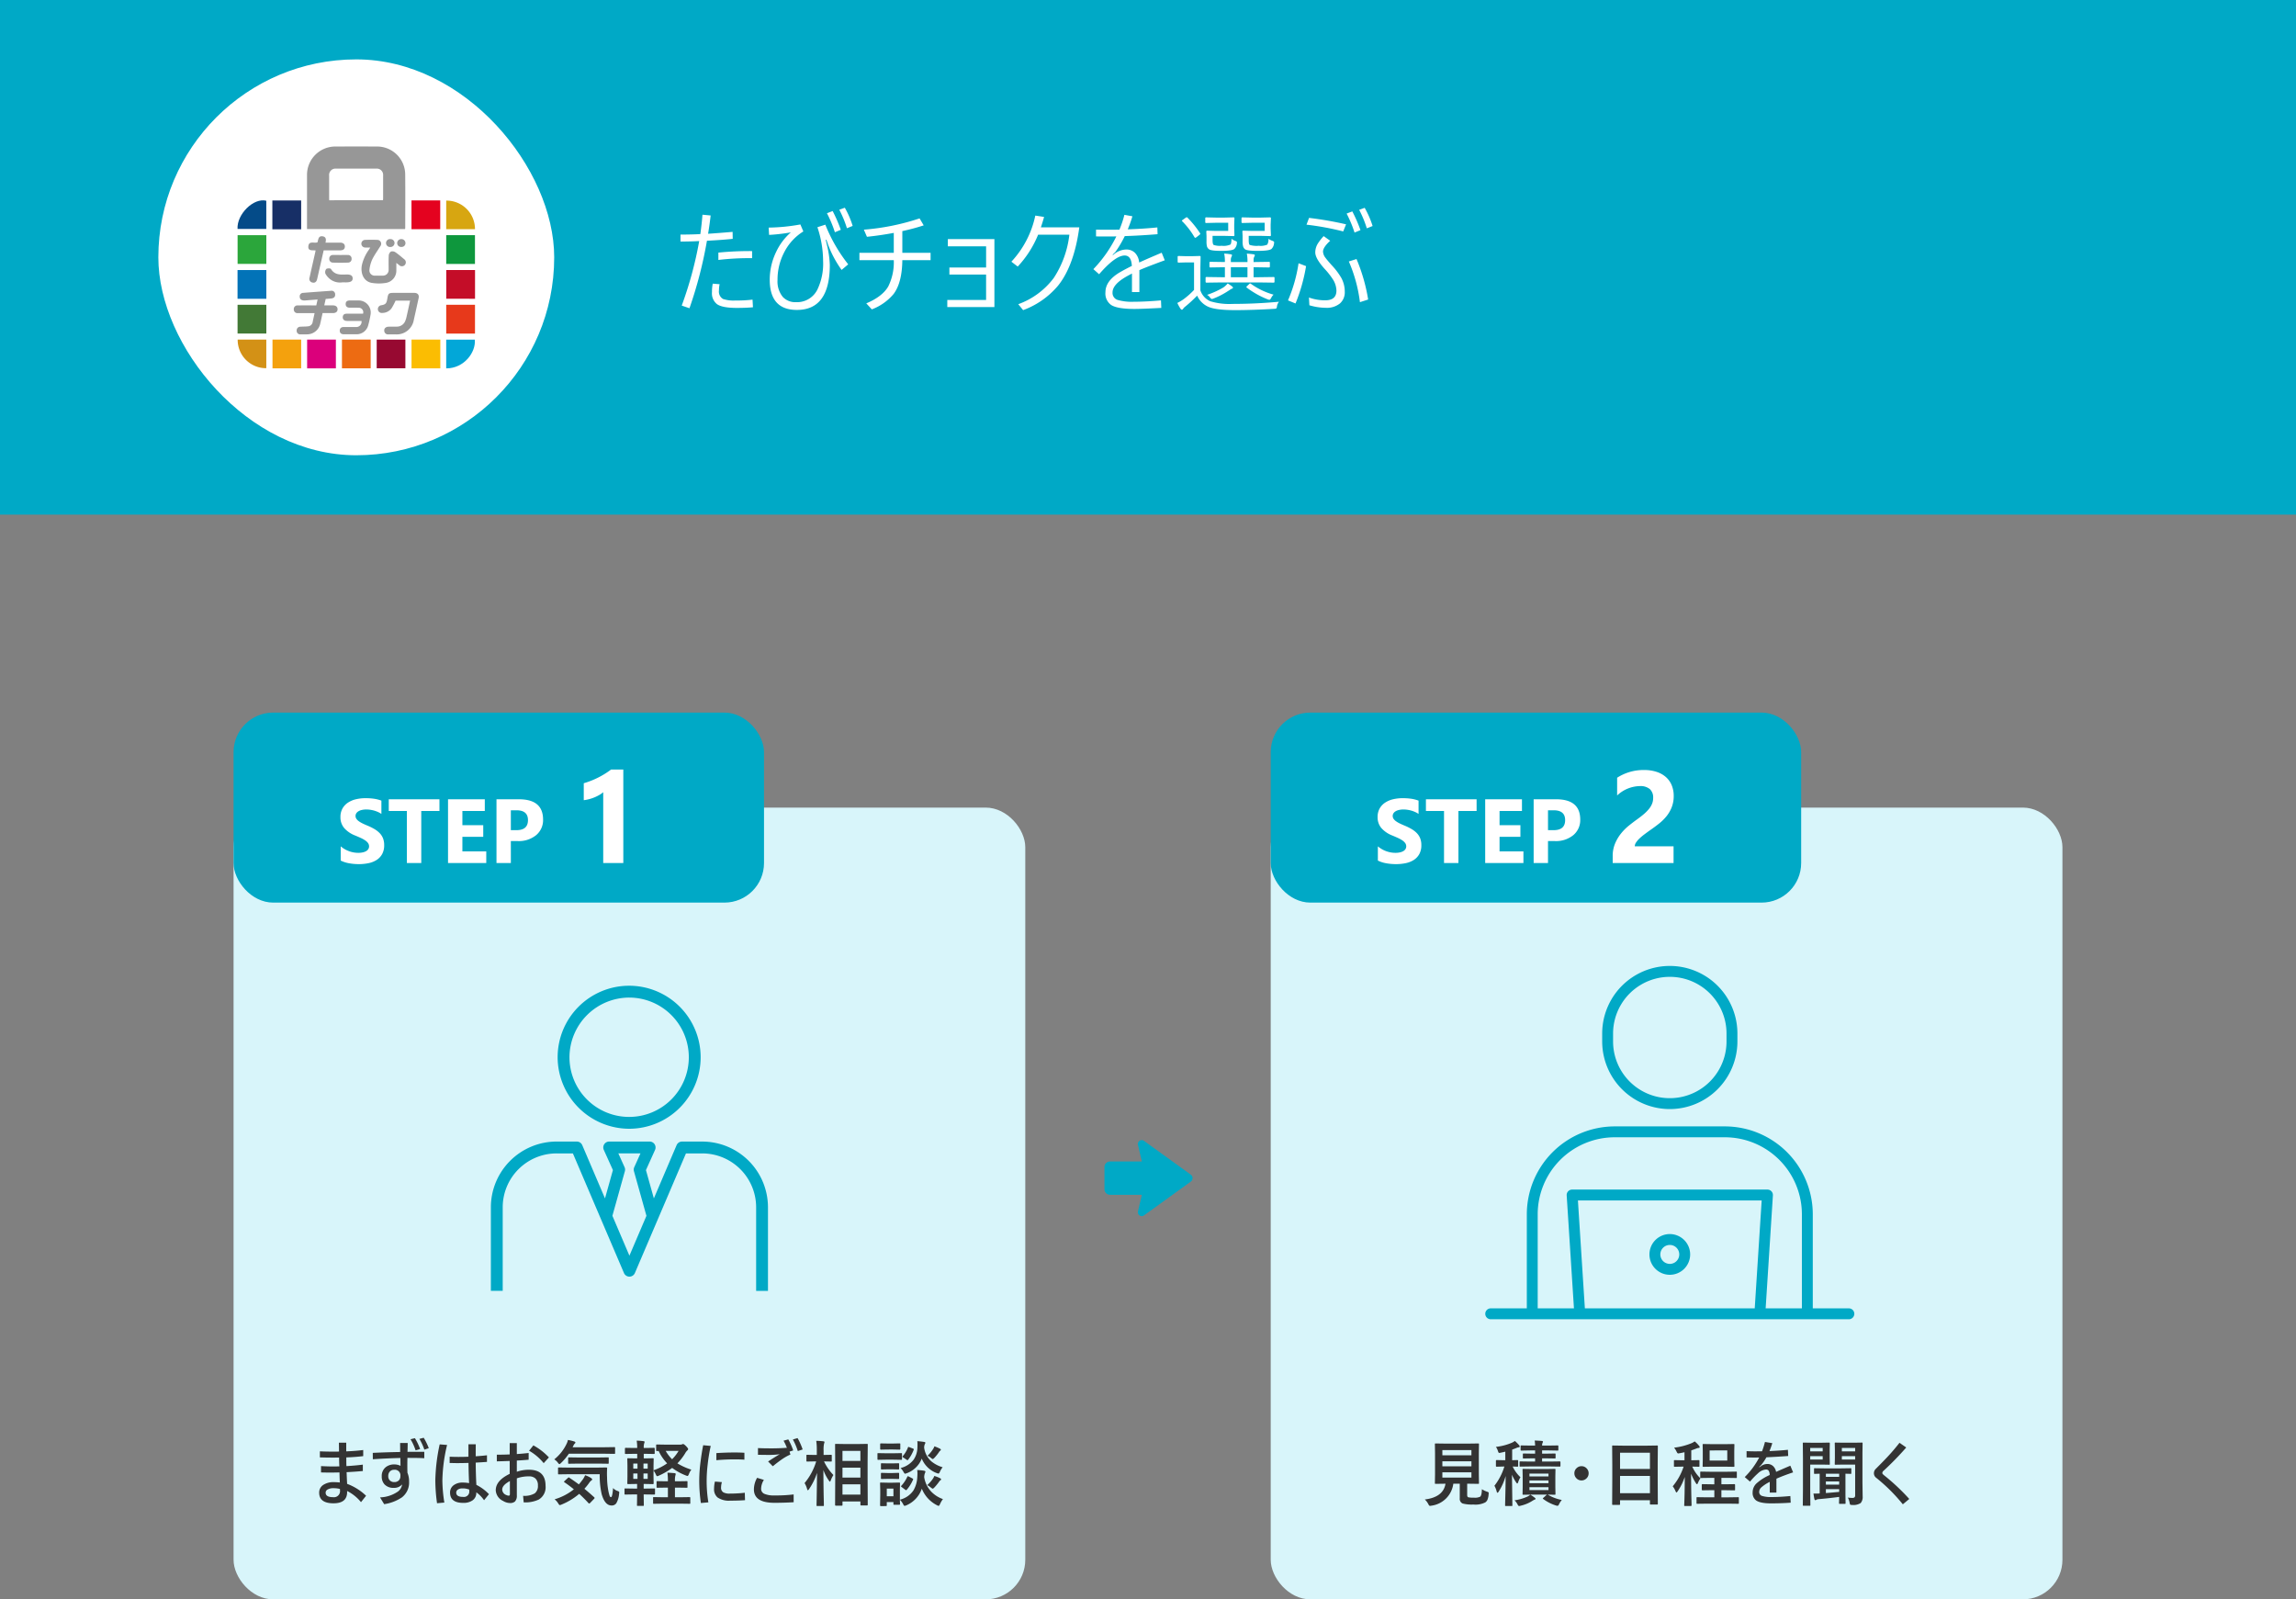 <svg xmlns="http://www.w3.org/2000/svg" width="580" height="404" viewBox="0 0 580 404">
  <rect x="0" y="0" width="580" height="404" fill="#808080" stroke="none"/>
  <g id="グループ_5471" data-name="グループ 5471" transform="translate(-200 -1413)">
    <g id="グループ_5471-2" data-name="グループ 5471">
      <g id="ステップ" transform="translate(59 902)">
        <rect id="長方形_1335" data-name="長方形 1335" width="200" height="200" rx="10" transform="translate(462 715)" fill="#d8f5fa"/>
        <g id="STEP2" transform="translate(227 -9)">
          <g id="グループ_4891" data-name="グループ 4891" transform="translate(289.2 764)">
            <path id="パス_9237" data-name="パス 9237" d="M142.062,208.763a5.143,5.143,0,1,0,5.143,5.143A5.149,5.149,0,0,0,142.062,208.763Zm0,7.533a2.391,2.391,0,1,1,2.391-2.39A2.393,2.393,0,0,1,142.062,216.3Z" transform="translate(-95.449 -141.036)" fill="#00a9c6"/>
            <path id="パス_9238" data-name="パス 9238" d="M123.29,185.549h-9.115V161.785a22.229,22.229,0,0,0-22.2-22.2H64.136a22.229,22.229,0,0,0-22.2,22.2v23.764H32.817a1.376,1.376,0,1,0,0,2.752H123.29a1.376,1.376,0,1,0,0-2.752ZM44.684,161.785a19.474,19.474,0,0,1,19.452-19.452H91.971a19.474,19.474,0,0,1,19.452,19.452v23.764h-9.157L104.1,157.01a1.377,1.377,0,0,0-1.373-1.465H53.379a1.376,1.376,0,0,0-1.373,1.465l1.836,28.539H44.684ZM56.6,185.549,54.846,158.3h46.415l-1.753,27.251Z" transform="translate(-31.441 -99.054)" fill="#00a9c6"/>
            <path id="パス_9239" data-name="パス 9239" d="M123.637,72.655a17.1,17.1,0,0,0,17.08-17.08V53.58a17.08,17.08,0,1,0-34.16,0v1.994A17.1,17.1,0,0,0,123.637,72.655ZM109.309,53.58a14.328,14.328,0,1,1,28.656,0v1.994a14.328,14.328,0,0,1-28.656,0Z" transform="translate(-77.024 -36.5)" fill="#00a9c6"/>
          </g>
          <rect id="長方形_3114" data-name="長方形 3114" width="100" height="100" transform="translate(285 758)" fill="rgba(255,255,255,0)"/>
        </g>
        <rect id="長方形_1334" data-name="長方形 1334" width="200" height="200" rx="10" transform="translate(200 715)" fill="#d8f5fa"/>
        <rect id="長方形_2728" data-name="長方形 2728" width="134" height="48" rx="10" transform="translate(200 691)" fill="#00a9c6"/>
        <rect id="長方形_2745" data-name="長方形 2745" width="134" height="48" rx="10" transform="translate(462 691)" fill="#00a9c6"/>
        <path id="パス_9455" data-name="パス 9455" d="M-73.354-12.331q-.009-.369-.018-1.169-.009-.694-.018-1.081h1.854v2.2q2.347-.088,4.289-.343v1.547q-2.039.246-4.271.325v.879q0,.809.035,1.318,2.619-.167,4.14-.378v1.617q-1.731.167-4.1.29.07,1.907.132,2.953a13.93,13.93,0,0,1,4.79,3.006L-67.808.448a10.689,10.689,0,0,0-3.507-2.821v.281q0,2.83-3.437,2.83-3.621,0-3.621-2.7a2.285,2.285,0,0,1,1.143-2.013,4.6,4.6,0,0,1,2.514-.633,13.394,13.394,0,0,1,1.564.088q-.07-1.406-.088-2.54-1.441.035-2.145.035-1.529,0-2.522-.035v-1.6q1.714.088,2.7.088,1.283,0,1.934-.018-.062-1.107-.062-2.232-.536.018-1.617.018-1.433,0-3.243-.053v-1.529q1.564.07,3.138.07Q-73.925-12.313-73.354-12.331Zm.237,9.448a6.234,6.234,0,0,0-1.6-.193,2.864,2.864,0,0,0-1.564.352.9.9,0,0,0-.457.782q0,1.134,1.89,1.134a1.538,1.538,0,0,0,1.731-1.749Zm17.042-7.849q-.026.914-.026,1.872t.026,1.872a5.609,5.609,0,0,1,.413,2.25,4.7,4.7,0,0,1-1.8,3.973A10.874,10.874,0,0,1-61.954.958L-63-.756a8.42,8.42,0,0,0,4.553-1.5,2.72,2.72,0,0,0,1.028-1.775,2.662,2.662,0,0,1-2.109.87,3.057,3.057,0,0,1-2.3-.844,2.86,2.86,0,0,1-.738-2.074,2.807,2.807,0,0,1,1.037-2.329,3.406,3.406,0,0,1,2.171-.677,3.522,3.522,0,0,1,1.529.36l-.035-1.986q-3.349.079-6.952.325l-.018-1.617q3.437-.158,6.926-.22l-.018-2.268h1.916q0,.65-.044,2.232,1.441-.018,4.236-.018v1.626q-1.512-.079-3.278-.079ZM-59.44-7.726a1.381,1.381,0,0,0-1.081.439,1.616,1.616,0,0,0-.4,1.151,1.459,1.459,0,0,0,.466,1.151,1.493,1.493,0,0,0,1.046.36,1.525,1.525,0,0,0,1.2-.466,1.542,1.542,0,0,0,.352-1.063A1.4,1.4,0,0,0-59.44-7.726Zm4.14-7.717,1.116-.272a15.7,15.7,0,0,1,1.318,2.751l-1.151.325A13.179,13.179,0,0,0-55.3-15.442Zm2.25-.088,1.081-.29a15.014,15.014,0,0,1,1.283,2.628l-1.116.378A14.564,14.564,0,0,0-53.051-15.53ZM-38.83-9.536q.026,2.988.167,5.616a11.509,11.509,0,0,1,3.182,2.355L-36.721-.035a7.924,7.924,0,0,0-1.96-2v.088A2.249,2.249,0,0,1-39.647.009a3.918,3.918,0,0,1-2.329.624q-3.331,0-3.331-2.61a2.221,2.221,0,0,1,.976-1.9A3.636,3.636,0,0,1-42.144-4.5a9.279,9.279,0,0,1,1.644.141q-.123-2.575-.149-5.106-1.538.053-3.006.053-.105,0-1.758-.035V-11.03q1.266.053,2.215.053,1.239,0,2.531-.053v-3.138h1.854q-.018,1.081-.018,3.023,1.3-.07,2.848-.246v1.67Q-36.949-9.642-38.83-9.536Zm-1.617,6.82A4.216,4.216,0,0,0-42.2-3.023a1.942,1.942,0,0,0-1.151.308.9.9,0,0,0-.4.756q0,1.081,1.731,1.081a1.36,1.36,0,0,0,1.564-1.512ZM-46.063-14A41.636,41.636,0,0,0-47.25-5.08a36.46,36.46,0,0,0,.5,5.634L-48.6.721a42.294,42.294,0,0,1-.431-5.836,46.661,46.661,0,0,1,1.1-9.035Zm15.82,2.391v-2.865h1.8V-11.7q1.485-.105,2.988-.272v1.7q-1.468.132-2.988.211v2.83a9.306,9.306,0,0,1,3.041-.51q4.219,0,4.219,4.069A3.625,3.625,0,0,1-22.9-.211,8.041,8.041,0,0,1-26.71.5l-.149-1.652a5.142,5.142,0,0,0,2.944-.624,2.334,2.334,0,0,0,.8-1.986,2.323,2.323,0,0,0-.624-1.758,2.237,2.237,0,0,0-1.608-.545,8.785,8.785,0,0,0-3.094.5v4.271A2.127,2.127,0,0,1-28.916.29a1.806,1.806,0,0,1-1.266.378A3.384,3.384,0,0,1-31.913.141,3.164,3.164,0,0,1-33.768-2.54q0-2.47,3.524-4.157V-9.958q-2.057.079-3.252.1V-11.54Q-31.676-11.54-30.243-11.61Zm.044,6.732q-1.934,1.028-1.934,2.145A1.52,1.52,0,0,0-31.1-1.354a1.519,1.519,0,0,0,.615.167q.29,0,.29-.378Zm4.852-7.664,1.081-1.354a15.668,15.668,0,0,1,3.929,3.041L-21.656-9.4A13.1,13.1,0,0,0-25.348-12.542ZM-7.5-6.609h-7.849l-2.47.035q-.158,0-.185-.035a.3.3,0,0,1-.026-.158V-8.121q0-.141.035-.167a.355.355,0,0,1,.176-.026l2.47.035h7.014l2.487-.035a.194.194,0,0,1,.22.22q-.044.659-.044,1.318,0,.51.026.993A18.9,18.9,0,0,0-5.3-2.294,11.3,11.3,0,0,0-5-1.125q.132.308.36.308.334,0,.51-2.3a2.751,2.751,0,0,0,1.239.773q.325.123.325.334a3.914,3.914,0,0,1-.053.439,5.535,5.535,0,0,1-.7,2.3,1.383,1.383,0,0,1-1.187.563q-1.679,0-2.5-2.848A20.888,20.888,0,0,1-7.5-6.609Zm-7.69.87q1.45.976,2.417,1.705.519-.6,1.037-1.31a5.93,5.93,0,0,0,.545-1.011,6.141,6.141,0,0,1,1.547.738q.237.185.237.325T-9.642-5a2.119,2.119,0,0,0-.483.519,14.081,14.081,0,0,1-1.248,1.547q1.178.967,2.435,2.109A.3.3,0,0,1-8.8-.615a.3.3,0,0,1-.105.2L-9.914.633q-.158.158-.246.158a.289.289,0,0,1-.185-.105q-1.125-1.23-2.338-2.338a16.558,16.558,0,0,1-4.447,2.7,1.614,1.614,0,0,1-.448.141q-.158,0-.4-.413A3.987,3.987,0,0,0-18.9-.272,14.008,14.008,0,0,0-14.036-2.8q-1.2-.976-2.373-1.767-.123-.079-.123-.132t.141-.193l.844-.773q.158-.141.22-.141A.258.258,0,0,1-15.187-5.739Zm-3.8-4.614a11.179,11.179,0,0,0,3.129-3.955,3.83,3.83,0,0,0,.325-.958,11.42,11.42,0,0,1,1.635.4q.255.088.255.255a.372.372,0,0,1-.123.237,1.216,1.216,0,0,0-.308.4l-.272.554h8.051l2.461-.035a.32.32,0,0,1,.193.035.3.3,0,0,1,.026.158v1.318q0,.141-.044.167a.355.355,0,0,1-.176.026l-2.461-.035h-9a13.984,13.984,0,0,1-1.96,2.32q-.308.308-.413.308-.141,0-.4-.36A3.256,3.256,0,0,0-18.984-10.354ZM-12.9-9.29l-2.373.035a.278.278,0,0,1-.176-.035.416.416,0,0,1-.026-.185v-1.2q0-.141.044-.167a.275.275,0,0,1,.158-.026l2.373.035h5.08l2.391-.035a.278.278,0,0,1,.176.035.3.3,0,0,1,.026.158v1.2q0,.158-.044.193a.275.275,0,0,1-.158.026L-7.822-9.29ZM15.645-7.761a3.937,3.937,0,0,0-.615,1.116q-.2.483-.343.483a2.3,2.3,0,0,1-.413-.123A14.3,14.3,0,0,1,10.8-8.2,17.163,17.163,0,0,1,7.436-6.249,1.359,1.359,0,0,1,7-6.108q-.141,0-.343-.483a5.969,5.969,0,0,0-.571-.976v1.582l.035,1.7q0,.176-.2.176L3.946-4.148H3.6v1.169h.448l2.232-.035q.185,0,.185.2v1.151q0,.193-.185.193L4.052-1.5H3.6L3.639,1.2q0,.141-.035.167a.328.328,0,0,1-.167.026H2.109q-.149,0-.176-.035A.3.3,0,0,1,1.907,1.2q0-.026.009-.369.018-1.16.026-2.338H1.151l-2.188.035q-.149,0-.176-.035a.3.3,0,0,1-.026-.158V-2.812q0-.149.035-.176a.328.328,0,0,1,.167-.026l2.188.035h.791V-4.148H1.626l-1.96.035q-.2,0-.2-.176l.035-1.7V-8.771L-.536-10.45q0-.141.035-.167a.328.328,0,0,1,.167-.026l1.96.035h.343V-11.76H1.187l-2.118.035a.278.278,0,0,1-.176-.035.3.3,0,0,1-.026-.158v-1.169q0-.185.2-.185l2.118.035h.782a11.626,11.626,0,0,0-.132-1.854,14.733,14.733,0,0,1,1.714.132q.29.053.29.176a.931.931,0,0,1-.088.325,3.288,3.288,0,0,0-.132,1.169v.053h.431l2.162-.035q.176,0,.176.185v1.169q0,.193-.176.193L4.052-11.76H3.621v1.151h.325l1.978-.035q.149,0,.176.035a.3.3,0,0,1,.026.158L6.091-8.771V-7.6A13.841,13.841,0,0,0,9.527-9.352,11.362,11.362,0,0,1,7.383-12.48q-.255.018-.413.018T6.785-12.5a.239.239,0,0,1-.035-.158v-1.257q0-.141.044-.176a.355.355,0,0,1,.176-.026l2.162.035h3.744a1.036,1.036,0,0,0,.448-.088.547.547,0,0,1,.229-.07q.22,0,.747.527.536.554.536.747a.481.481,0,0,1-.22.36,3.127,3.127,0,0,0-.571.773A14.27,14.27,0,0,1,12.12-9.352,15.76,15.76,0,0,0,15.645-7.761ZM12.419-12.5H9.167a9.052,9.052,0,0,0,1.617,2.109A10.243,10.243,0,0,0,12.419-12.5ZM4.614-5.44V-6.794H3.551V-5.44Zm-3.639,0H2.039V-6.794H.976Zm0-2.575H2.039V-9.308H.976ZM4.614-9.308H3.551v1.292H4.614ZM14.476-4.86q.141,0,.167.035a.3.3,0,0,1,.026.158v1.283a.264.264,0,0,1-.031.163.264.264,0,0,1-.163.031l-2.145-.035H11.5V-.791h1.354L15.2-.826q.176,0,.176.193V.642a.32.32,0,0,1-.035.193A.229.229,0,0,1,15.2.861L12.858.826H8.5L6.179.861Q6.029.861,6,.817A.355.355,0,0,1,5.977.642V-.633A.264.264,0,0,1,6.007-.8a.286.286,0,0,1,.171-.031L8.5-.791H9.721V-3.226H9.185L7.058-3.19a.278.278,0,0,1-.176-.035.3.3,0,0,1-.026-.158V-4.667q0-.141.044-.167a.275.275,0,0,1,.158-.026l2.127.035h.536v-.088A15.1,15.1,0,0,0,9.6-7q.563.018,1.811.123.272.026.272.2a.966.966,0,0,1-.07.378A4.781,4.781,0,0,0,11.5-4.931v.105h.826Zm7.128.105,1.758.149a4.856,4.856,0,0,0-.211,1.362,1.317,1.317,0,0,0,.589,1.222,3.251,3.251,0,0,0,1.608.308,34.676,34.676,0,0,0,3.8-.211L29.2-.053Q27.606.07,25.471.07a5.061,5.061,0,0,1-3.208-.809,2.691,2.691,0,0,1-.879-2.2A7.761,7.761,0,0,1,21.6-4.755Zm.36-5.4v-1.784q2.294-.158,4.711-.158,1.178,0,2.373.07v1.749q-.914-.079-2.5-.079Q24.311-10.354,21.964-10.151Zm-1.424-3.6a44.428,44.428,0,0,0-.773,4.711,34.815,34.815,0,0,0-.255,3.823A33.543,33.543,0,0,0,19.942.5l-1.89.167a39.164,39.164,0,0,1-.413-5.924,38.5,38.5,0,0,1,.352-4.685q.272-2.145.642-3.99Zm19.907,1.441.22.738a12.124,12.124,0,0,0-1.819.984q-1.02.668-2.628,1.969l-1.187-1.2q1.714-1.134,2.944-1.837a19.743,19.743,0,0,1-2.443.176q-1.661,0-3.059-.035V-13.21q1.257.07,3.472.07,1.793,0,3.832-.141a13.084,13.084,0,0,0-.844-1.8l1.2-.325a15.556,15.556,0,0,1,1.239,2.786Zm.844-3.076,1.187-.343a17.072,17.072,0,0,1,1.283,2.865l-1.222.413A16.608,16.608,0,0,0,41.291-15.39ZM32.256-5.7l1.714.519a4.348,4.348,0,0,0-.7,2.232,1.354,1.354,0,0,0,.835,1.3,5.962,5.962,0,0,0,2.5.4,36.1,36.1,0,0,0,4.878-.255L41.493.466q-2.452.149-4.86.149-5.186,0-5.186-3.4A5.973,5.973,0,0,1,32.256-5.7ZM53.6,1.336H52.146q-.193,0-.193-.185l.035-6.8V-9.2l-.035-4.869q0-.149.035-.176a.3.3,0,0,1,.158-.026l2.215.035h3.454l2.2-.035q.141,0,.167.035a.328.328,0,0,1,.026.167L60.17-9.8v4.131L60.205,1.1q0,.185-.193.185H58.526q-.176,0-.176-.185V.272H53.824v.879q0,.132-.044.158A.355.355,0,0,1,53.6,1.336Zm.22-2.795h4.526v-2.6H53.824Zm0-11.048v2.549h4.526v-2.549Zm0,6.75h4.526v-2.5H53.824ZM45.36-2.821q-.193.264-.29.264t-.176-.29a5.841,5.841,0,0,0-.65-1.521A15.479,15.479,0,0,0,47.18-9.844h-.413l-1.854.035a.278.278,0,0,1-.176-.035A.3.3,0,0,1,44.71-10V-11.32q0-.141.035-.167a.328.328,0,0,1,.167-.026l1.854.035h.571v-1.116a16.227,16.227,0,0,0-.141-2.452q1.02.026,1.793.123.29.035.29.185a1.062,1.062,0,0,1-.105.378,6.851,6.851,0,0,0-.123,1.749v1.134l1.872-.035q.141,0,.167.035a.3.3,0,0,1,.026.158V-10q0,.141-.035.167a.3.3,0,0,1-.158.026l-1.767-.035A12.991,12.991,0,0,0,51.53-6.407a6.979,6.979,0,0,0-.677,1.389q-.132.29-.2.29T50.4-4.983A10.994,10.994,0,0,1,49-7.664q.009,3.067.07,6.425.018.712.044,1.872.009.519.009.6,0,.141-.035.167a.328.328,0,0,1-.167.026H47.47q-.149,0-.176-.035a.3.3,0,0,1-.026-.158q0-.079.026-1.318.07-3.771.1-6.855A16.152,16.152,0,0,1,45.36-2.821Zm23,3.735q0,.2-.176.2h-1.3q-.141,0-.167-.035a.328.328,0,0,1-.026-.167V.431H65.013v.826q0,.185-.2.185H63.519q-.2,0-.2-.185l.044-2.716V-2.61L63.316-4.3q0-.149.035-.176a.328.328,0,0,1,.167-.026l1.635.035h1.371L68.186-4.5q.176,0,.176.2l-.035,1.38V-.176a5.764,5.764,0,0,0,3.419-2.338,7.333,7.333,0,0,0,.976-3.445q.035-.448.035-.809a7.975,7.975,0,0,0-.053-.9,12.445,12.445,0,0,1,1.723.176q.343.062.343.237a.579.579,0,0,1-.105.325,3.124,3.124,0,0,0-.2,1.072,6.871,6.871,0,0,0,1.89,3.762A7.537,7.537,0,0,0,79.2-.325,5.99,5.99,0,0,0,78.46.94q-.211.448-.343.448A1.412,1.412,0,0,1,77.7,1.23a8.019,8.019,0,0,1-3.832-4.184,7.09,7.09,0,0,1-3.946,4.219,2.047,2.047,0,0,1-.413.123q-.149,0-.378-.448a4.316,4.316,0,0,0-.809-1.1q.009.475.026.835Q68.361.905,68.361.914Zm-1.67-3.885H65.013v1.925h1.679Zm12.437-5.4a4.762,4.762,0,0,0-.686,1.134q-.22.466-.36.466a1.565,1.565,0,0,1-.4-.105,6.55,6.55,0,0,1-3.832-3.674A6.421,6.421,0,0,1,70.04-6.855a2.768,2.768,0,0,1-.4.123q-.149,0-.4-.448a4.493,4.493,0,0,0-.738-.993,5.906,5.906,0,0,0,3.278-2.092,5.6,5.6,0,0,0,.967-3.032q.026-.439.026-.791a8.073,8.073,0,0,0-.044-.87q.747.044,1.67.185.36.053.36.211a.58.58,0,0,1-.123.325,2.331,2.331,0,0,0-.185.914,5.633,5.633,0,0,0,1.828,3.472A8.031,8.031,0,0,0,79.128-8.367ZM64.749-11.9h2l1.907-.035a.278.278,0,0,1,.176.035.3.3,0,0,1,.026.158v1.283q0,.149-.044.185a.275.275,0,0,1-.158.026l-1.907-.035h-2l-1.89.035q-.149,0-.176-.044a.328.328,0,0,1-.026-.167v-1.283q0-.141.035-.167a.328.328,0,0,1,.167-.026Zm.413-2.461h1.459l1.617-.035q.141,0,.167.035a.3.3,0,0,1,.026.158V-13q0,.185-.193.185l-1.617-.035H65.162l-1.644.035q-.176,0-.176-.185v-1.2q0-.193.176-.193Zm.105,5.019h1.151l1.494-.035q.158,0,.185.035a.258.258,0,0,1,.035.167v1.169q0,.141-.044.167a.355.355,0,0,1-.176.026l-1.494-.035H65.268l-1.529.035a.278.278,0,0,1-.176-.035.3.3,0,0,1-.026-.158V-9.176q0-.149.044-.176a.275.275,0,0,1,.158-.026Zm0,2.435h1.151l1.494-.044q.158,0,.185.035a.258.258,0,0,1,.035.167V-5.6q0,.149-.044.176a.355.355,0,0,1-.176.026l-1.494-.035H65.268L63.738-5.4a.278.278,0,0,1-.176-.035.328.328,0,0,1-.026-.167V-6.75q0-.141.044-.176a.275.275,0,0,1,.158-.026Zm4.931.949q.079-.149.149-.149a.558.558,0,0,1,.211.079l.9.466q.22.123.22.2a.475.475,0,0,1-.035.141A9.842,9.842,0,0,1,70.075-2.7q-.105.123-.185.123a.387.387,0,0,1-.211-.105l-.905-.686q-.167-.123-.167-.193,0-.044.1-.149A8.753,8.753,0,0,0,70.2-5.959Zm5.027,2.092a8.187,8.187,0,0,0,1.45-1.626,2.927,2.927,0,0,0,.343-.677,7.569,7.569,0,0,1,1.389.536q.325.158.325.308a.325.325,0,0,1-.2.272,1.263,1.263,0,0,0-.3.334,13.445,13.445,0,0,1-1.213,1.477q-.29.29-.4.29a1.421,1.421,0,0,1-.466-.29A5.747,5.747,0,0,0,75.226-3.867Zm.07-7.4a8.21,8.21,0,0,0,1.415-1.705,2.3,2.3,0,0,0,.325-.686,10.328,10.328,0,0,1,1.354.571q.29.158.29.272t-.176.272a1.235,1.235,0,0,0-.308.36,11.6,11.6,0,0,1-1.134,1.415q-.325.325-.439.325a.975.975,0,0,1-.413-.255A3.415,3.415,0,0,0,75.3-11.268Zm-4.931-2.1q.053-.149.105-.149a1.559,1.559,0,0,1,.229.07l.94.36q.2.088.2.185a.512.512,0,0,1-.026.123,9.459,9.459,0,0,1-1.4,2.5q-.105.123-.167.123a.387.387,0,0,1-.211-.105l-.888-.6q-.176-.114-.176-.176a.317.317,0,0,1,.088-.149A7.5,7.5,0,0,0,70.365-13.368Z" transform="translate(300 890)" fill="#333" stroke="rgba(0,0,0,0)" stroke-width="1"/>
        <path id="パス_9456" data-name="パス 9456" d="M-46.657-2.821a5.759,5.759,0,0,0,1.31.624A1.489,1.489,0,0,1-45-2.039a.232.232,0,0,1,.07.185q0,.062-.026.272a4.409,4.409,0,0,1-.3,1.441A1.612,1.612,0,0,1-45.8.51a5.483,5.483,0,0,1-3.006.536A9.081,9.081,0,0,1-51.508.791a1.246,1.246,0,0,1-.738-1.274V-4.21h-1.626A6.426,6.426,0,0,1-59.4,1.336a2.214,2.214,0,0,1-.378.053q-.185,0-.413-.448a4.054,4.054,0,0,0-.879-1.169Q-56.4-.809-55.85-4.21h-.035l-2.435.035A.3.3,0,0,1-58.5-4.21a.328.328,0,0,1-.026-.167l.035-2.188v-5.388l-.035-2.232q0-.141.035-.167a.387.387,0,0,1,.176-.026l2.47.035h5.8l2.452-.035q.149,0,.176.035a.3.3,0,0,1,.026.158l-.035,2.232v5.388l.035,2.188a.286.286,0,0,1-.031.171.286.286,0,0,1-.171.031l-2.452-.035h-.325v2.848q0,.519.325.589a6.482,6.482,0,0,0,1.4.088A3.084,3.084,0,0,0-47.1-.923Q-46.683-1.239-46.657-2.821ZM-49.3-5.757V-7.093h-7.339v1.336Zm0-6.952h-7.339v1.318H-49.3Zm-7.339,4.1H-49.3V-9.879h-7.339Zm30.173,8.5A4.755,4.755,0,0,0-27.154.958q-.193.413-.4.413a1.762,1.762,0,0,1-.466-.105A10.664,10.664,0,0,1-31.17-.36q-.088-.07-.088-.123t.167-.2l.861-.773h-3.762l-2.2.035q-.141,0-.167-.035a.3.3,0,0,1-.026-.158l.035-1.661V-6.1l-.035-1.644a.3.3,0,0,1,.035-.185.3.3,0,0,1,.158-.026l2.2.035h3.5l2.206-.035q.158,0,.193.044a.328.328,0,0,1,.026.167L-28.1-6.1v2.821l.035,1.661q0,.132-.035.163a.334.334,0,0,1-.185.031l-.519-.009q-.554-.018-1.222-.026A10.9,10.9,0,0,0-26.468-.105Zm-3.366-2.5v-.721h-4.808v.721Zm0-4.157h-4.808v.721h4.808Zm-4.808,2.426h4.808v-.694h-4.808Zm-3.683-10.67a10.455,10.455,0,0,1,1.081,1.081.466.466,0,0,1,.141.325q0,.167-.29.2a2.166,2.166,0,0,0-.571.176q-.431.185-1.046.4v2.681l1.336-.035q.176,0,.176.2V-8.71q0,.2-.176.2l-.378-.018q-.378-.009-.835-.026a8.94,8.94,0,0,0,1.969,2.707,5.672,5.672,0,0,0-.562,1.222q-.114.36-.237.36-.1,0-.281-.272a10.637,10.637,0,0,1-1.063-1.942l.105,7.708q0,.141-.035.167a.3.3,0,0,1-.158.026H-40.6q-.141,0-.167-.035a.3.3,0,0,1-.026-.158q0-.07.026-1.16.088-3.3.114-6.223A14.622,14.622,0,0,1-42.438-2.18q-.167.255-.281.255t-.2-.308a5.6,5.6,0,0,0-.571-1.459,14.91,14.91,0,0,0,2.514-4.86h-.229l-1.731.044q-.176,0-.176-.2V-9.984q0-.2.176-.2l1.731.035h.466v-2.162q-.686.176-1.116.255a2.269,2.269,0,0,1-.387.07.245.245,0,0,1-.22-.132,3.168,3.168,0,0,1-.149-.387,3.788,3.788,0,0,0-.5-1.011,13.9,13.9,0,0,0,4.069-1.063A3.61,3.61,0,0,0-38.325-15.012Zm7.866,4.395h-.993v.809h2.039l2.426-.035q.176,0,.176.193v.923q0,.193-.176.193l-2.426-.035h-5.2l-2.329.035q-.141,0-.167-.035a.3.3,0,0,1-.026-.158V-9.65q0-.141.035-.167a.3.3,0,0,1,.158-.026l2.329.035h1.4v-.809h-.721l-2.171.035a.278.278,0,0,1-.176-.035.3.3,0,0,1-.026-.158v-.853a.3.3,0,0,1,.035-.185.328.328,0,0,1,.167-.026l2.171.035h.721v-.817h-1.116l-2.338.044q-.158,0-.185-.044a.355.355,0,0,1-.026-.176v-.879q0-.149.035-.176a.355.355,0,0,1,.176-.026l2.338.035h1.116a9.388,9.388,0,0,0-.105-1.274q1.125.035,1.819.105.272.035.272.185a1.145,1.145,0,0,1-.105.316,1.5,1.5,0,0,0-.114.668h1.564l2.347-.035q.141,0,.167.035a.328.328,0,0,1,.026.167v.879a.32.32,0,0,1-.035.193.3.3,0,0,1-.158.026l-2.347-.044h-1.564v.817h.993l2.2-.035a.3.3,0,0,1,.185.035.355.355,0,0,1,.026.176v.853q0,.141-.035.167a.355.355,0,0,1-.176.026Zm-3.964,9.176a8.117,8.117,0,0,1,1.1.756q.22.167.22.255,0,.176-.22.237a3.213,3.213,0,0,0-.571.3,9.232,9.232,0,0,1-2.936,1.23,2.136,2.136,0,0,1-.431.088q-.185,0-.4-.431a3.639,3.639,0,0,0-.756-1.011,11.726,11.726,0,0,0,3.252-.94A3.1,3.1,0,0,0-34.422-1.441Zm12.929-7.2a1.738,1.738,0,0,1,1.336.6,1.726,1.726,0,0,1,.466,1.2,1.738,1.738,0,0,1-.6,1.336,1.747,1.747,0,0,1-1.2.466,1.721,1.721,0,0,1-1.336-.6,1.747,1.747,0,0,1-.466-1.2,1.721,1.721,0,0,1,.6-1.336A1.726,1.726,0,0,1-21.494-8.64Zm9.545,9.773h-1.608A.264.264,0,0,1-13.72,1.1.264.264,0,0,1-13.75.94l.035-6.407v-3.48l-.035-4.7a.3.3,0,0,1,.035-.185.328.328,0,0,1,.167-.026l2.479.035h6.179L-2.4-13.86q.141,0,.167.044a.328.328,0,0,1,.026.167l-.035,4.166v4L-2.21.844q0,.149-.035.176a.3.3,0,0,1-.158.026H-4q-.149,0-.176-.035A.328.328,0,0,1-4.206.844V-.035h-7.55V.94q0,.141-.035.167A.3.3,0,0,1-11.949,1.134Zm.193-2.953h7.55V-6.17h-7.55Zm0-10.222v4.1h7.55v-4.1ZM7.1-14.9a6.731,6.731,0,0,1,1.116,1.134.478.478,0,0,1,.149.3q0,.22-.325.22a2.09,2.09,0,0,0-.58.176q-.51.2-1.222.439v2.5l1.854-.035q.158,0,.185.035a.328.328,0,0,1,.026.167v1.274q0,.149-.035.176a.355.355,0,0,1-.176.026L7.871-8.5q-.615-.018-1.38-.026A9.3,9.3,0,0,0,8.556-5.563a5.987,5.987,0,0,0-.65,1.2q-.105.272-.211.272-.132,0-.308-.29a13.633,13.633,0,0,1-1.2-2.355q.009,2.883.07,5.8.018.5.044,1.626.009.457.009.554,0,.176-.193.176H4.663a.3.3,0,0,1-.185-.035.229.229,0,0,1-.026-.141q.123-2.558.141-7.172a14.642,14.642,0,0,1-1.8,3.639q-.2.29-.281.29-.105,0-.237-.29A5.217,5.217,0,0,0,1.551-3.56,14.888,14.888,0,0,0,4.3-8.525H3.924L2.052-8.49q-.141,0-.167-.035a.328.328,0,0,1-.026-.167V-9.967q0-.149.035-.176a.3.3,0,0,1,.158-.026l1.872.035h.6v-2.03q-.817.185-1.2.246a2.731,2.731,0,0,1-.4.062q-.193,0-.413-.492a4.839,4.839,0,0,0-.615-.967,16.878,16.878,0,0,0,4.465-1.151A4.509,4.509,0,0,0,7.1-14.9ZM10.208.826,7.756.861q-.141,0-.167-.035A.3.3,0,0,1,7.563.668V-.615a.264.264,0,0,1,.031-.163.264.264,0,0,1,.163-.031l2.452.035h1.854v-1.8H11.29L9.075-2.54q-.185,0-.185-.193V-3.92A.163.163,0,0,1,9.075-4.1l2.215.035h.773V-5.687H11.017l-2.3.035q-.158,0-.185-.035a.239.239,0,0,1-.035-.158v-1.23q0-.141.044-.167a.355.355,0,0,1,.176-.026l2.3.035h4.2l2.32-.035a.3.3,0,0,1,.185.035.3.3,0,0,1,.026.158v1.23a.264.264,0,0,1-.031.163.309.309,0,0,1-.18.031l-2.32-.035H13.847v1.617h1.046L17.108-4.1q.193,0,.193.185v1.187a.264.264,0,0,1-.031.163.264.264,0,0,1-.163.031l-2.215-.035H13.847v1.8h1.784l2.426-.035a.278.278,0,0,1,.176.035.3.3,0,0,1,.026.158V.668q0,.141-.044.167a.275.275,0,0,1-.158.026L15.631.826ZM14.761-14.2l2.171-.035a.278.278,0,0,1,.176.035.328.328,0,0,1,.026.167L17.1-12.454v2.2l.035,1.573q0,.149-.035.176a.328.328,0,0,1-.167.026l-2.171-.035H11.483L9.3-8.481q-.141,0-.167-.035a.328.328,0,0,1-.026-.167l.035-1.573v-2.2L9.11-14.036q0-.149.035-.176a.3.3,0,0,1,.158-.026l2.18.035Zm.571,4.14v-2.558H10.876v2.558Zm10.661-2.391q2.558-.114,4.658-.325l.07,1.564q-3.129.229-5.5.325a11.636,11.636,0,0,1-1.406,2.048l-.413.4.053.079.448-.325a2.655,2.655,0,0,1,1.547-.51,2.071,2.071,0,0,1,1.5.58A2.612,2.612,0,0,1,27.664-7.2q.729-.334,3.6-1.564l.7,1.688q-2.408.8-4.219,1.6v3.5H26.064v-2.7a9.5,9.5,0,0,0-2.18,1.441A1.527,1.527,0,0,0,23.4-2.162a1.016,1.016,0,0,0,.686,1.028,7.473,7.473,0,0,0,2.514.29q2.03,0,4.667-.255L31.355.58q-2.417.176-4.966.176-2.848,0-3.867-.817A2.367,2.367,0,0,1,21.74-2.03a3.093,3.093,0,0,1,.949-2.232,12.68,12.68,0,0,1,3.357-2.145,2.023,2.023,0,0,0-.3-1.151.839.839,0,0,0-.659-.237,3.289,3.289,0,0,0-1.986.949,18.049,18.049,0,0,0-2.021,2.109L19.745-5.889A19.8,19.8,0,0,0,23.4-10.837q-.51.018-1.424.018-.58,0-1.767-.035v-1.582q1.134.053,2,.053,1.239,0,1.907-.018a21.889,21.889,0,0,0,.738-2.355l1.854.3Q26.4-13.438,25.994-12.454ZM45.787-.712A7.221,7.221,0,0,0,46.9-.624a.815.815,0,0,0,.606-.167.806.806,0,0,0,.132-.527V-9.044H44.653l-1.978.035q-.141,0-.167-.035a.416.416,0,0,1-.026-.185l.035-1.485v-2.153L42.482-14.4q0-.149.035-.176a.3.3,0,0,1,.158-.026l1.978.035H47.3l2.013-.035q.149,0,.176.035a.328.328,0,0,1,.026.167l-.035,2.408v7.427l.053,3.577a2.347,2.347,0,0,1-.5,1.661,3.417,3.417,0,0,1-2.162.483q-.413,0-.492-.088a1.284,1.284,0,0,1-.141-.466A4.5,4.5,0,0,0,45.787-.712Zm1.854-12.533H44.275v.861h3.366Zm0,2.927v-.861H44.275v.861ZM38.4-.308a1.222,1.222,0,0,0-.554.149.458.458,0,0,1-.272.105q-.158,0-.237-.308-.114-.51-.229-1.371.325.018.58.018.457,0,.984-.035V-6.732q-.51.009-.932.026l-.29.009a.278.278,0,0,1-.176-.035.328.328,0,0,1-.026-.167V-7.928q0-.141.035-.167a.328.328,0,0,1,.167-.026l2.32.035h4.377l2.32-.035q.149,0,.176.035a.3.3,0,0,1,.026.158V-6.9q0,.149-.035.176a.328.328,0,0,1-.167.026L46.3-6.706q-.519-.018-1.116-.026v5.344L45.215.668a.3.3,0,0,1-.035.185.3.3,0,0,1-.158.026H43.756q-.141,0-.167-.035a.355.355,0,0,1-.026-.176q0-.018.009-.5.018-.5.026-1.046Q41.12-.545,38.4-.308ZM43.6-2.145V-2.83H40.241v.976Q41.41-1.934,43.6-2.145ZM40.241-3.981H43.6V-4.79H40.241Zm0-1.96H43.6v-.791H40.241Zm-1-8.622,1.819-.035q.176,0,.176.2L41.2-12.744v1.89l.035,1.626a.32.32,0,0,1-.035.193.229.229,0,0,1-.141.026l-1.819-.035H36.286v6.337l.035,3.867a.278.278,0,0,1-.035.176.3.3,0,0,1-.158.026H34.607a.264.264,0,0,1-.163-.031.286.286,0,0,1-.031-.171l.035-3.867v-7.787l-.035-3.9q0-.149.035-.176a.328.328,0,0,1,.167-.026l2.118.035Zm.193,1.318H36.286v.861h3.146Zm0,2.927v-.861H36.286v.861Zm19.406-4.228,1.7,1.187a74.611,74.611,0,0,1-5.7,5.854.835.835,0,0,0-.343.615q0,.211.536.624A54.043,54.043,0,0,1,61.308-.36L59.682.993a44.32,44.32,0,0,0-6.706-6.68,1.441,1.441,0,0,1-.6-1.169,1.533,1.533,0,0,1,.483-1.116q2.232-2.232,3.331-3.437Q57.511-12.85,58.838-14.546Z" transform="translate(562 890)" fill="#333" stroke="rgba(0,0,0,0)" stroke-width="1"/>
        <path id="パス_9453" data-name="パス 9453" d="M-37.932-.618V-4.211a6.905,6.905,0,0,0,2.123,1.23,6.823,6.823,0,0,0,2.313.41A5.13,5.13,0,0,0-32.3-2.7a2.8,2.8,0,0,0,.854-.343,1.494,1.494,0,0,0,.511-.517,1.289,1.289,0,0,0,.168-.646,1.4,1.4,0,0,0-.27-.842,2.9,2.9,0,0,0-.736-.685,7.686,7.686,0,0,0-1.106-.606q-.64-.292-1.381-.6a7.05,7.05,0,0,1-2.813-1.92A4.193,4.193,0,0,1-38-11.59a4.364,4.364,0,0,1,.505-2.162,4.292,4.292,0,0,1,1.376-1.488A6.169,6.169,0,0,1-34.1-16.1a10.358,10.358,0,0,1,2.426-.275,14.59,14.59,0,0,1,2.229.152,8.767,8.767,0,0,1,1.791.466V-12.4a5.416,5.416,0,0,0-.882-.494,6.985,6.985,0,0,0-.983-.354,7.5,7.5,0,0,0-1.005-.208,7.114,7.114,0,0,0-.949-.067A4.949,4.949,0,0,0-32.6-13.4a2.881,2.881,0,0,0-.854.331,1.648,1.648,0,0,0-.539.511,1.211,1.211,0,0,0-.191.668,1.276,1.276,0,0,0,.213.724,2.448,2.448,0,0,0,.606.606,6.436,6.436,0,0,0,.955.562q.562.275,1.269.567a14.141,14.141,0,0,1,1.735.859,6.168,6.168,0,0,1,1.32,1.028,4,4,0,0,1,.842,1.308,4.623,4.623,0,0,1,.292,1.713,4.588,4.588,0,0,1-.511,2.263A4.149,4.149,0,0,1-28.846-.781a6.014,6.014,0,0,1-2.038.814,11.78,11.78,0,0,1-2.454.247A13.645,13.645,0,0,1-35.86.056,7.611,7.611,0,0,1-37.932-.618Zm24.943-12.533h-4.593V0h-3.639V-13.151h-4.571V-16.1h12.8ZM-1.163,0h-9.658V-16.1h9.288v2.954h-5.66v3.583h5.267v2.942H-7.194v3.684h6.031Zm6.21-5.548V0H1.42V-16.1H7.1q6.087,0,6.087,5.132a4.924,4.924,0,0,1-1.746,3.925,6.918,6.918,0,0,1-4.666,1.5Zm0-7.771V-8.3H6.473q2.9,0,2.9-2.538,0-2.482-2.9-2.482Zm28.41-10.3V0H28.382V-17.886a6.078,6.078,0,0,1-.991.7,10.23,10.23,0,0,1-1.217.6,10.863,10.863,0,0,1-1.337.451,9.768,9.768,0,0,1-1.37.266v-4.286a21.173,21.173,0,0,0,3.738-1.482,21.274,21.274,0,0,0,3.174-1.982Z" transform="translate(265 729)" fill="#fff" stroke="rgba(0,0,0,0)" stroke-width="1"/>
        <path id="パス_9454" data-name="パス 9454" d="M-37.932-.618V-4.211a6.905,6.905,0,0,0,2.123,1.23,6.823,6.823,0,0,0,2.313.41A5.13,5.13,0,0,0-32.3-2.7a2.8,2.8,0,0,0,.854-.343,1.494,1.494,0,0,0,.511-.517,1.289,1.289,0,0,0,.168-.646,1.4,1.4,0,0,0-.27-.842,2.9,2.9,0,0,0-.736-.685,7.686,7.686,0,0,0-1.106-.606q-.64-.292-1.381-.6a7.05,7.05,0,0,1-2.813-1.92A4.193,4.193,0,0,1-38-11.59a4.364,4.364,0,0,1,.505-2.162,4.292,4.292,0,0,1,1.376-1.488A6.169,6.169,0,0,1-34.1-16.1a10.358,10.358,0,0,1,2.426-.275,14.59,14.59,0,0,1,2.229.152,8.767,8.767,0,0,1,1.791.466V-12.4a5.416,5.416,0,0,0-.882-.494,6.985,6.985,0,0,0-.983-.354,7.5,7.5,0,0,0-1.005-.208,7.114,7.114,0,0,0-.949-.067A4.949,4.949,0,0,0-32.6-13.4a2.881,2.881,0,0,0-.854.331,1.648,1.648,0,0,0-.539.511,1.211,1.211,0,0,0-.191.668,1.276,1.276,0,0,0,.213.724,2.448,2.448,0,0,0,.606.606,6.436,6.436,0,0,0,.955.562q.562.275,1.269.567a14.141,14.141,0,0,1,1.735.859,6.168,6.168,0,0,1,1.32,1.028,4,4,0,0,1,.842,1.308,4.623,4.623,0,0,1,.292,1.713,4.588,4.588,0,0,1-.511,2.263A4.149,4.149,0,0,1-28.846-.781a6.014,6.014,0,0,1-2.038.814,11.78,11.78,0,0,1-2.454.247A13.645,13.645,0,0,1-35.86.056,7.611,7.611,0,0,1-37.932-.618Zm24.943-12.533h-4.593V0h-3.639V-13.151h-4.571V-16.1h12.8ZM-1.163,0h-9.658V-16.1h9.288v2.954h-5.66v3.583h5.267v2.942H-7.194v3.684h6.031Zm6.21-5.548V0H1.42V-16.1H7.1q6.087,0,6.087,5.132a4.924,4.924,0,0,1-1.746,3.925,6.918,6.918,0,0,1-4.666,1.5Zm0-7.771V-8.3H6.473q2.9,0,2.9-2.538,0-2.482-2.9-2.482Zm21.917,9.1h9.8V0H21.388V-1.74a8.1,8.1,0,0,1,.6-3.182,10.561,10.561,0,0,1,1.5-2.53,13,13,0,0,1,1.974-1.982q1.072-.862,2.038-1.555,1.015-.725,1.781-1.386a10.146,10.146,0,0,0,1.289-1.313,4.993,4.993,0,0,0,.781-1.321,3.93,3.93,0,0,0,.258-1.426,2.866,2.866,0,0,0-.838-2.24,3.725,3.725,0,0,0-2.562-.757,8.605,8.605,0,0,0-5.7,2.369v-4.479a12.245,12.245,0,0,1,6.8-1.95,10.042,10.042,0,0,1,3.15.459,6.665,6.665,0,0,1,2.361,1.313,5.6,5.6,0,0,1,1.474,2.071,6.988,6.988,0,0,1,.508,2.715A7.656,7.656,0,0,1,36.3-14.1,8.714,8.714,0,0,1,35-11.843a11.839,11.839,0,0,1-1.877,1.861q-1.063.846-2.208,1.635-.773.548-1.49,1.088A14.13,14.13,0,0,0,28.156-6.2a5.773,5.773,0,0,0-.87,1.023A1.766,1.766,0,0,0,26.964-4.222Z" transform="translate(527 729)" fill="#fff" stroke="rgba(0,0,0,0)" stroke-width="1"/>
        <g id="矢印アイコン_下5" data-name="矢印アイコン　下5" transform="translate(420 818.199) rotate(-90)">
          <path id="パス_9241" data-name="パス 9241" d="M19.022,8.854A.976.976,0,0,0,18,8.465l-4.194.979V1.41A1.41,1.41,0,0,0,12.4,0H6.8a1.411,1.411,0,0,0-1.41,1.41V9.445L1.2,8.465A.976.976,0,0,0,.156,9.945L8.721,21.809a1.085,1.085,0,0,0,1.759,0L19.044,9.945A.974.974,0,0,0,19.022,8.854Z" transform="translate(0)" fill="#00a9c6"/>
        </g>
        <g id="STEP1" transform="translate(-35 -9)">
          <rect id="長方形_3114-2" data-name="長方形 3114" width="100" height="100" transform="translate(285 758)" fill="rgba(255,255,255,0)"/>
          <path id="パス_9422" data-name="パス 9422" d="M73.508,130.808a18.063,18.063,0,1,0-18.133-18.063A18.119,18.119,0,0,0,73.508,130.808Zm0-33.136a15.073,15.073,0,1,1-15.143,15.073A15.125,15.125,0,0,1,73.508,97.672Zm18.37,36.372H86.8a1.494,1.494,0,0,0-1.375.908L79.683,148.4l-2-7.151,2.3-5.1a1.5,1.5,0,0,0-1.363-2.11H68.4a1.495,1.495,0,0,0-1.363,2.11l2.3,5.1-2,7.151-5.743-13.451a1.494,1.494,0,0,0-1.375-.908H55.138a16.617,16.617,0,0,0-16.63,16.566v21.147H41.5V150.611a13.623,13.623,0,0,1,13.64-13.576h4.088l12.906,30.227a1.5,1.5,0,0,0,2.75,0l12.906-30.227h4.089a13.623,13.623,0,0,1,13.639,13.576v21.147h2.99V150.611A16.617,16.617,0,0,0,91.877,134.044Zm-18.37,28.822-4.3-10.07,3.152-11.261a1.5,1.5,0,0,0-.077-1.018l-1.572-3.483H76.3l-1.572,3.483a1.5,1.5,0,0,0-.077,1.018L77.807,152.8Z" transform="translate(261.492 674.319)" fill="#00a9c6"/>
        </g>
      </g>
      <rect id="長方形_3910" data-name="長方形 3910" width="580" height="130" transform="translate(200 1413)" fill="#00a9c6"/>
      <g id="グループ_5452" data-name="グループ 5452" transform="translate(10 395)">
        <g id="グループ_5423" data-name="グループ 5423" transform="translate(-375 -558)">
          <path id="パス_9452" data-name="パス 9452" d="M6.631-16.105q-2.311.123-4.73.123v-1.764q2.8,0,5.018-.123.383-2.844.533-4.895l2.064.191q-.219,2.051-.643,4.621,2.721-.178,6.193-.479l.027,1.764q-2.857.3-6.508.479A106.335,106.335,0,0,1,4.17.861L2.215.191A95.761,95.761,0,0,0,6.631-16.105Zm3.418,10.76,1.736.137a7.357,7.357,0,0,0-.164,1.572,2.149,2.149,0,0,0,1.025,2.16,8.436,8.436,0,0,0,3.117.383A33.039,33.039,0,0,0,20.1-1.312L20.207.615q-1.668.164-4.088.164-3.65,0-4.99-.943A3.474,3.474,0,0,1,9.857-3.227,10.443,10.443,0,0,1,10.049-5.346Zm1.422-5.988v-1.859a80.111,80.111,0,0,1,8.518-.383v1.791A64.323,64.323,0,0,0,11.471-11.334ZM38.9-23.133l1.436-.561A37.548,37.548,0,0,1,42.4-18.949l-1.5.615A30.246,30.246,0,0,0,38.9-23.133Zm3.117-.889,1.395-.506a22.654,22.654,0,0,1,1.982,4.594l-1.449.588A26.975,26.975,0,0,0,42.014-24.021ZM24.281-17.664l-.109-1.846a47.255,47.255,0,0,0,8.012-.793l.752,1.764a13.255,13.255,0,0,0-4.867,5.332,14.868,14.868,0,0,0-1.654,6.932A6.17,6.17,0,0,0,27.74-2,4.319,4.319,0,0,0,31.09-.67a5.737,5.737,0,0,0,5.387-3.172,15.083,15.083,0,0,0,1.449-7.219,27.066,27.066,0,0,0-1.436-8.545l2-.643A39.887,39.887,0,0,0,44.27-10.227L42.6-8.818A27.358,27.358,0,0,1,39.184-15.2l-.424-1.258-.164.055.3,1.285a24.109,24.109,0,0,1,.725,5.018q0,11.389-8.312,11.389-6.863,0-6.863-7.643a16.116,16.116,0,0,1,1.613-7,15,15,0,0,1,3.719-4.949A45.462,45.462,0,0,1,24.281-17.664Zm33.66,4.525h7.137v1.859H57.941q-.068,5.66-2.187,8.518a13.286,13.286,0,0,1-5.523,3.91L48.836-.369q4.047-1.7,5.537-4.252a13.678,13.678,0,0,0,1.408-6.658H47.1v-1.859h8.682V-18.17q-3.445.643-6.781.984l-.779-1.8A59.069,59.069,0,0,0,62.3-21.834l1.039,1.764a54.731,54.731,0,0,1-5.4,1.449ZM79.105-9.434v-5.346H69.439V-16.6H81.2V.561H69.3V-1.23h9.8V-7.643h-9.27V-9.434Zm13.139-8.285A26.254,26.254,0,0,1,87.09-9.666l-1.6-1.23a24.493,24.493,0,0,0,6.043-11.648l2.215.342q-.287,1.08-.807,2.625h9.707Q101.336-9.926,97.3-4.867A20.946,20.946,0,0,1,88.457,1.34l-1.23-1.5A19.391,19.391,0,0,0,96.2-6.795a25.163,25.163,0,0,0,3.938-10.924Zm25.58,8.955v5.537h-1.873V-7.9q-.643.328-1.326.711-3.582,2.023-3.582,4.061A1.855,1.855,0,0,0,112.3-1.244a12.793,12.793,0,0,0,4.156.465q2.939,0,6.822-.342l.082,1.9q-5.1.26-6.768.26-4.389,0-5.934-1.025a3.543,3.543,0,0,1-1.408-3.2q0-2.926,3.76-5.1,1.422-.807,2.912-1.545-.137-2.625-1.818-2.625-2.352,0-6.453,4.73L106.2-9.01a32.7,32.7,0,0,0,5.8-8.271q-2.557.041-5.127,0V-18.99q2.953.055,5.906,0a25.02,25.02,0,0,0,1.258-3.746l2.023.369a28.754,28.754,0,0,1-1.176,3.295q3.938-.123,7.479-.479l.055,1.709q-4.594.369-8.285.479a28.594,28.594,0,0,1-2.352,3.979l-.711.725.082.109a4.983,4.983,0,0,1,3.336-1.422,3.042,3.042,0,0,1,2.229.848,3.963,3.963,0,0,1,1.053,2.434q2.188-1,5.688-2.475l.779,1.914Q119.684-9.584,117.824-8.764Zm34.139,2.912q0,.246-.219.246L147.82-5.66h-9.133l-3.91.055q-.232,0-.232-.246v-.957q0-.219.232-.219l3.91.055h.738V-9.5l-3.678.055q-.219,0-.219-.246v-.957a.193.193,0,0,1,.219-.219l3.678.055v-.164a9.072,9.072,0,0,0-.178-1.969,13.873,13.873,0,0,1,1.627.178q.342.041.342.219a.8.8,0,0,1-.137.424,1.828,1.828,0,0,0-.15.916v.4h4.2v-.109a9.538,9.538,0,0,0-.164-2.023q1.258.109,1.654.178.369.041.369.246a.963.963,0,0,1-.178.424,1.756,1.756,0,0,0-.137.807v.479h.109l3.787-.055a.193.193,0,0,1,.219.219v.957q0,.246-.219.246L146.781-9.5h-.109v2.529h1.148l3.924-.055a.193.193,0,0,1,.219.219Zm-6.836-1.121V-9.5h-4.2v2.529Zm7.957,6.193A2.51,2.51,0,0,0,152.578.4a1,1,0,0,1-.164.506,1.073,1.073,0,0,1-.479.1Q146.48,1.34,142,1.34q-5.018,0-6.891-.9a5.561,5.561,0,0,1-2.693-2.762A34.189,34.189,0,0,1,129.473.4a2.375,2.375,0,0,0-.588.588q-.164.246-.328.246t-.342-.246a11.163,11.163,0,0,1-.807-1.463,10.692,10.692,0,0,0,1.709-1.039,19,19,0,0,0,2.516-2.256v-6.945h-2.01l-1.914.055q-.219,0-.219-.26v-1.2a.193.193,0,0,1,.219-.219l1.914.055h1.422l2.023-.055a.193.193,0,0,1,.219.219l-.055,2.639v5.824A4.589,4.589,0,0,0,135.748-.9a16.473,16.473,0,0,0,5.605.67Q147.178-.232,153.084-.779Zm-1.258-14.67a2.2,2.2,0,0,1-.643,1.34q-.588.479-3.527.479-2.666,0-3.172-.424a1.438,1.438,0,0,1-.451-.67,4.616,4.616,0,0,1-.137-1.312v-1.381l-.055-1.094a.193.193,0,0,1,.219-.219l2.051.055h3.363v-2.051h-3.254l-2.352.055q-.246,0-.246-.219v-.971q0-.232.246-.232l2.352.055H148.6l2.229-.055a.193.193,0,0,1,.219.219l-.068,1.627v.957l.068,1.709a.193.193,0,0,1-.219.219l-2.229-.055h-3.158v1.066q0,1,.246,1.217a5.966,5.966,0,0,0,2.3.219,4.305,4.305,0,0,0,2.133-.287,2.5,2.5,0,0,0,.3-1.49,3.511,3.511,0,0,0,1.039.533q.41.164.41.369A2.824,2.824,0,0,1,151.826-15.449Zm-9.379,0a2.2,2.2,0,0,1-.643,1.34q-.588.479-3.309.479-2.611,0-3.1-.424a1.385,1.385,0,0,1-.492-.67,5.106,5.106,0,0,1-.123-1.312v-1.381l-.055-1.094q0-.219.246-.219l1.982.055h3.309v-2.051h-3.186l-2.393.055a.193.193,0,0,1-.219-.219v-.971q0-.232.219-.232l2.393.055H139.4l2.215-.055a.193.193,0,0,1,.219.219l-.055,1.627v.957l.055,1.709a.193.193,0,0,1-.219.219l-2.215-.055h-3.09v1.039q0,1.025.26,1.244a4.865,4.865,0,0,0,2.037.219,4.223,4.223,0,0,0,2.215-.314q.246-.232.273-1.463a3.111,3.111,0,0,0,1.012.561q.369.137.369.355Q142.475-15.7,142.447-15.449Zm9.27,12.879a3.009,3.009,0,0,0-.615.861q-.246.438-.437.438a1.682,1.682,0,0,1-.41-.1A22.359,22.359,0,0,1,145-4.307q-.15-.1-.15-.164,0-.1.164-.26l.506-.479q.191-.191.287-.191a.467.467,0,0,1,.219.109A17.976,17.976,0,0,0,151.717-2.57ZM133.15-18.088a.337.337,0,0,1,.055.15q0,.1-.246.3l-.656.506a.886.886,0,0,1-.369.205q-.1,0-.191-.15a19.964,19.964,0,0,0-3.1-4.033.224.224,0,0,1-.082-.137q0-.082.273-.26l.629-.451a.988.988,0,0,1,.328-.164.276.276,0,0,1,.164.082A24.832,24.832,0,0,1,133.15-18.088Zm8.313,13.781q-.041.178-.369.273a1.833,1.833,0,0,0-.4.246,4.487,4.487,0,0,1-.41.26A19.121,19.121,0,0,1,136.568-1.6a1.627,1.627,0,0,1-.437.123q-.164,0-.465-.369a2.052,2.052,0,0,0-.752-.67A21.539,21.539,0,0,0,139-4.361,5.128,5.128,0,0,0,140.123-5.4a8.072,8.072,0,0,1,1.08.725q.26.178.26.328Zm28.711-18.744,1.436-.547a36.549,36.549,0,0,1,2.064,4.73l-1.5.615A30.246,30.246,0,0,0,170.174-23.051ZM160.658-1.846a11.793,11.793,0,0,0,4.143.7q2.8,0,2.8-2.461a5.56,5.56,0,0,0-.971-2.939,18.723,18.723,0,0,0-1.941-2.461q-2.434-2.68-2.434-4.238a4.278,4.278,0,0,1,.629-2.2,13.636,13.636,0,0,1,1.49-1.914l1.654,1.176q-1.818,1.654-1.818,2.748a2.76,2.76,0,0,0,.615,1.545q.41.574,1.6,1.9a17.569,17.569,0,0,1,2.42,3.213,7.261,7.261,0,0,1,.861,3.473,3.721,3.721,0,0,1-1.217,2.953A5.25,5.25,0,0,1,164.91.752a14.912,14.912,0,0,1-4.143-.643ZM158.033-10.5l1.9.725a44.445,44.445,0,0,1-2.666,9.434l-1.9-.779A37.75,37.75,0,0,0,158.033-10.5Zm12.7-.451,1.941-.615A44.479,44.479,0,0,1,175.615-1.34l-2.078.67A37.159,37.159,0,0,0,170.734-10.951Zm-10.691-9.3.643-1.709a87.869,87.869,0,0,1,9.352,1.627l-.725,1.791A69.517,69.517,0,0,0,160.043-20.248Zm13.3-3.746,1.395-.506a23.133,23.133,0,0,1,2,4.594l-1.463.588A26.976,26.976,0,0,0,173.346-23.994Z" transform="translate(735 1653)" fill="#fff"/>
        </g>
        <g id="STEP1-2" data-name="STEP1" transform="translate(230 1023)">
          <g id="グループ_5428" data-name="グループ 5428" transform="translate(-703 -3686)">
            <rect id="長方形_3464" data-name="長方形 3464" width="100" height="100" rx="50" transform="translate(703 3696)" fill="#fff"/>
            <g id="グループ_5430" data-name="グループ 5430" transform="translate(723 3718)">
              <path id="パス_1" data-name="パス 1" d="M60.334,20.864H35.558v-.613q0-6.5,0-13A7.154,7.154,0,0,1,42.8.01q5.229-.016,10.458,0a7.093,7.093,0,0,1,7.1,6.951c.053,4.518.013,9.036.013,13.554C60.37,20.6,60.353,20.68,60.334,20.864ZM54.753,13.58c.011-.178.029-.326.029-.474,0-1.929,0-3.858,0-5.787A1.579,1.579,0,0,0,53.045,5.6q-5.076-.005-10.153,0a1.6,1.6,0,0,0-1.746,1.78q0,2.842,0,5.686c0,.177.016.354.024.518Z" transform="translate(-18.001 0)" fill="#979797"/>
              <path id="パス_2" data-name="パス 2" d="M34.807,76.039c-1.066.081-2.055.144-3.042.235-.93.085-1.466-.242-1.471-.949a.856.856,0,0,1,.835-.961c2.34-.189,4.683-.355,7.025-.523a.9.9,0,0,1,1.09.918c.038.673-.4.961-1.011,1.023-.451.046-.9.076-1.377.115l-.362,1.623c.751,0,1.454,0,2.158,0,.766,0,1.207.371,1.2,1,0,.595-.438.946-1.181.949-.858,0-1.716,0-2.6,0-.2.906-.388,1.76-.582,2.611a3.405,3.405,0,0,1-3.315,2.757c-.557.023-1.116.017-1.674.011a.9.9,0,0,1-.982-.937.931.931,0,0,1,.983-1c.655-.046,1.317-.021,1.966-.106a1.268,1.268,0,0,0,1.1-1.111c.149-.706.306-1.41.482-2.223H32.571c-.913,0-1.827,0-2.74,0a.9.9,0,0,1-1.033-.932.92.92,0,0,1,1.022-1.008c1.353-.021,2.707-.007,4.06-.007h.6Z" transform="translate(-14.579 -37.382)" fill="#979797"/>
              <path id="パス_3" data-name="パス 3" d="M72.212,53.578c0,.7.01,1.271,0,1.842a3.131,3.131,0,0,1-2.53,3.186,10.887,10.887,0,0,1-3.719.008c-1.917-.363-2.838-2.241-2.472-4.414A10.72,10.72,0,0,1,65.3,50.217c.09-.141.175-.285.324-.529-.476,0-.87.005-1.264,0a.965.965,0,0,1-.038-1.93c1.031-.035,2.066-.041,3.1,0a.983.983,0,0,1,.733,1.61c-.683,1.109-1.465,2.168-2.034,3.333a8.572,8.572,0,0,0-.71,2.65,1.315,1.315,0,0,0,1.415,1.441q.989.022,1.98,0A1.431,1.431,0,0,0,70.266,55.3c.008-1.2-.04-2.406.029-3.6a1.35,1.35,0,0,1,.556-1,1.382,1.382,0,0,1,1.139.19c.768.519,1.466,1.143,2.184,1.734a.984.984,0,1,1-1.258,1.5C72.723,53.961,72.518,53.813,72.212,53.578Z" transform="translate(-32.09 -24.164)" fill="#979797"/>
              <path id="パス_4" data-name="パス 4" d="M25.1,34.907H17.828V27.629H25.1Z" transform="translate(-9.026 -13.988)" fill="#172f66"/>
              <path id="パス_5" data-name="パス 5" d="M89.012,27.6h7.259v7.269H89.012Z" transform="translate(-45.065 -13.975)" fill="#e4021f"/>
              <path id="パス_6" data-name="パス 6" d="M114.053,80.987v7.282h-7.266V80.987Z" transform="translate(-54.064 -41.002)" fill="#e7391b"/>
              <path id="パス_7" data-name="パス 7" d="M53.438,98.782h7.251v7.269H53.438Z" transform="translate(-27.054 -50.011)" fill="#ed6b12"/>
              <path id="パス_8" data-name="パス 8" d="M7.291,88.259H.021V80.993h7.27Z" transform="translate(-0.01 -41.005)" fill="#427936"/>
              <path id="パス_9" data-name="パス 9" d="M.04,45.385H7.3v7.252H.04Z" transform="translate(-0.02 -22.978)" fill="#2ba63b"/>
              <path id="パス_10" data-name="パス 10" d="M106.783,45.375h7.261v7.27h-7.261Z" transform="translate(-54.062 -22.972)" fill="#0e973d"/>
              <path id="パス_11" data-name="パス 11" d="M.007,70.481v-7.26H7.284v7.26Z" transform="translate(-0.003 -32.007)" fill="#0273b8"/>
              <path id="パス_12" data-name="パス 12" d="M114.072,63.22v7.256H106.8V63.22Z" transform="translate(-54.072 -32.007)" fill="#c40d28"/>
              <path id="パス_13" data-name="パス 13" d="M25.139,106.064H17.9V98.8h7.236Z" transform="translate(-9.064 -50.021)" fill="#f4a10d"/>
              <path id="パス_14" data-name="パス 14" d="M42.881,106.07H35.62V98.8h7.261Z" transform="translate(-18.034 -50.019)" fill="#db007b"/>
              <path id="パス_15" data-name="パス 15" d="M96.305,106.068H89.033V98.813h7.272Z" transform="translate(-45.075 -50.027)" fill="#fbbd02"/>
              <path id="パス_16" data-name="パス 16" d="M71.217,98.808h7.245v7.242H71.217Z" transform="translate(-36.056 -50.024)" fill="#970931"/>
              <path id="パス_17" data-name="パス 17" d="M79.958,76.853H76.293a16.551,16.551,0,0,1-1.054,1.989,2.924,2.924,0,0,1-2.3,1.121.98.98,0,1,1-.225-1.946c1.071-.191,1.3-.464,1.5-1.7.214-1.3.347-1.419,1.664-1.42q2.562,0,5.125,0c.868,0,1.29.507,1.109,1.335-.4,1.83-.8,3.66-1.214,5.486a4.376,4.376,0,0,1-4.562,3.665c-.609.006-1.218,0-1.827,0a.945.945,0,0,1-1.08-.95c-.046-.577.428-.985,1.1-.994s1.353.007,2.029-.014a2.286,2.286,0,0,0,2.186-1.454,6.039,6.039,0,0,0,.324-1.063C79.375,79.58,79.657,78.247,79.958,76.853Z" transform="translate(-36.362 -37.916)" fill="#979797"/>
              <path id="パス_18" data-name="パス 18" d="M106.781,34.9V27.674A7.188,7.188,0,0,1,114.05,34.9Z" transform="translate(-54.061 -14.003)" fill="#d7a611"/>
              <path id="パス_19" data-name="パス 19" d="M.008,34.773c-.225-3.681,4.044-7.929,7.261-7.118v7.118Z" transform="translate(0 -13.95)" fill="#044b88"/>
              <path id="パス_20" data-name="パス 20" d="M106.777,106.085V98.822H114C114.323,101.977,111.316,106.109,106.777,106.085Z" transform="translate(-54.059 -50.032)" fill="#02a7d8"/>
              <path id="パス_21" data-name="パス 21" d="M.077,98.806h7.23q0,3.616,0,7.223A7.15,7.15,0,0,1,.077,98.806Z" transform="translate(-0.036 -50.023)" fill="#d39116"/>
              <path id="パス_22" data-name="パス 22" d="M57.806,83.955c-1.213,0-2.428.006-3.642,0-.717,0-1.132-.373-1.093-.975s.4-.852.984-.851c1.384,0,2.769,0,4.14,0a1.15,1.15,0,0,0-1.126-1.509c-.727-.022-1.455,0-2.183-.008-.619,0-1.087-.241-1.083-.928s.462-.911,1.093-.9c.711.012,1.422,0,2.133,0a3.052,3.052,0,0,1,3.061,3.576,24.72,24.72,0,0,1-.6,2.716,3.014,3.014,0,0,1-2.967,2.247c-1.066.009-2.133,0-3.2,0-.635,0-1.028-.32-1.017-.939.011-.592.4-.9,1.014-.892,1.032.005,2.065.008,3.1,0A1.324,1.324,0,0,0,57.806,83.955Z" transform="translate(-26.482 -39.886)" fill="#979797"/>
              <path id="パス_23" data-name="パス 23" d="M38.057,49.508c-.814-.073-1.942.2-1.826-1.043.136-1.447,1.45-.715,2.293-.986.251-.653.174-1.747,1.386-1.517.837.159.832.85.653,1.584,1.261,0,2.476,0,3.691,0,.776,0,1.2.352,1.2.985s-.413.964-1.211.963c-1.366,0-2.732,0-4.137,0-.429,1.887-.848,3.726-1.266,5.566-.135.592-.258,1.187-.409,1.775s-.517.932-1.146.794a.944.944,0,0,1-.746-1.274c.466-2.109.949-4.214,1.424-6.322C38,49.875,38.023,49.712,38.057,49.508Z" transform="translate(-18.339 -23.254)" fill="#979797"/>
              <path id="パス_24" data-name="パス 24" d="M49.195,65.9a4.1,4.1,0,0,1-3.208-.885A4.439,4.439,0,0,1,44.9,63.7a1.261,1.261,0,0,1,.225-1.175c.246-.2,1.061-.2,1.178,0,.933,1.524,2.367,1.447,3.842,1.394,1.143-.041,1.625.278,1.644.97s-.5,1.016-1.659,1.016Z" transform="translate(-22.701 -31.579)" fill="#979797"/>
              <path id="パス_25" data-name="パス 25" d="M49.77,55.519c.624,0,1.249-.013,1.873,0a.885.885,0,0,1,.944.917.9.9,0,0,1-.915,1.006q-1.9.061-3.8,0a.91.91,0,0,1-.921-1.007.882.882,0,0,1,.943-.918C48.521,55.506,49.145,55.519,49.77,55.519Z" transform="translate(-23.771 -28.106)" fill="#979797"/>
              <path id="パス_26" data-name="パス 26" d="M77.112,49.385A1,1,0,1,1,77.2,47.4a.976.976,0,0,1,.989,1.009A1.012,1.012,0,0,1,77.112,49.385Z" transform="translate(-38.527 -23.996)" fill="#979797"/>
              <path id="パス_27" data-name="パス 27" d="M82.749,47.389A1.017,1.017,0,0,1,83.785,48.4a.953.953,0,0,1-1.022.966.972.972,0,0,1-1.066-.98A1.015,1.015,0,0,1,82.749,47.389Z" transform="translate(-41.36 -23.992)" fill="#979797"/>
            </g>
          </g>
        </g>
      </g>
    </g>
  </g>
</svg>
